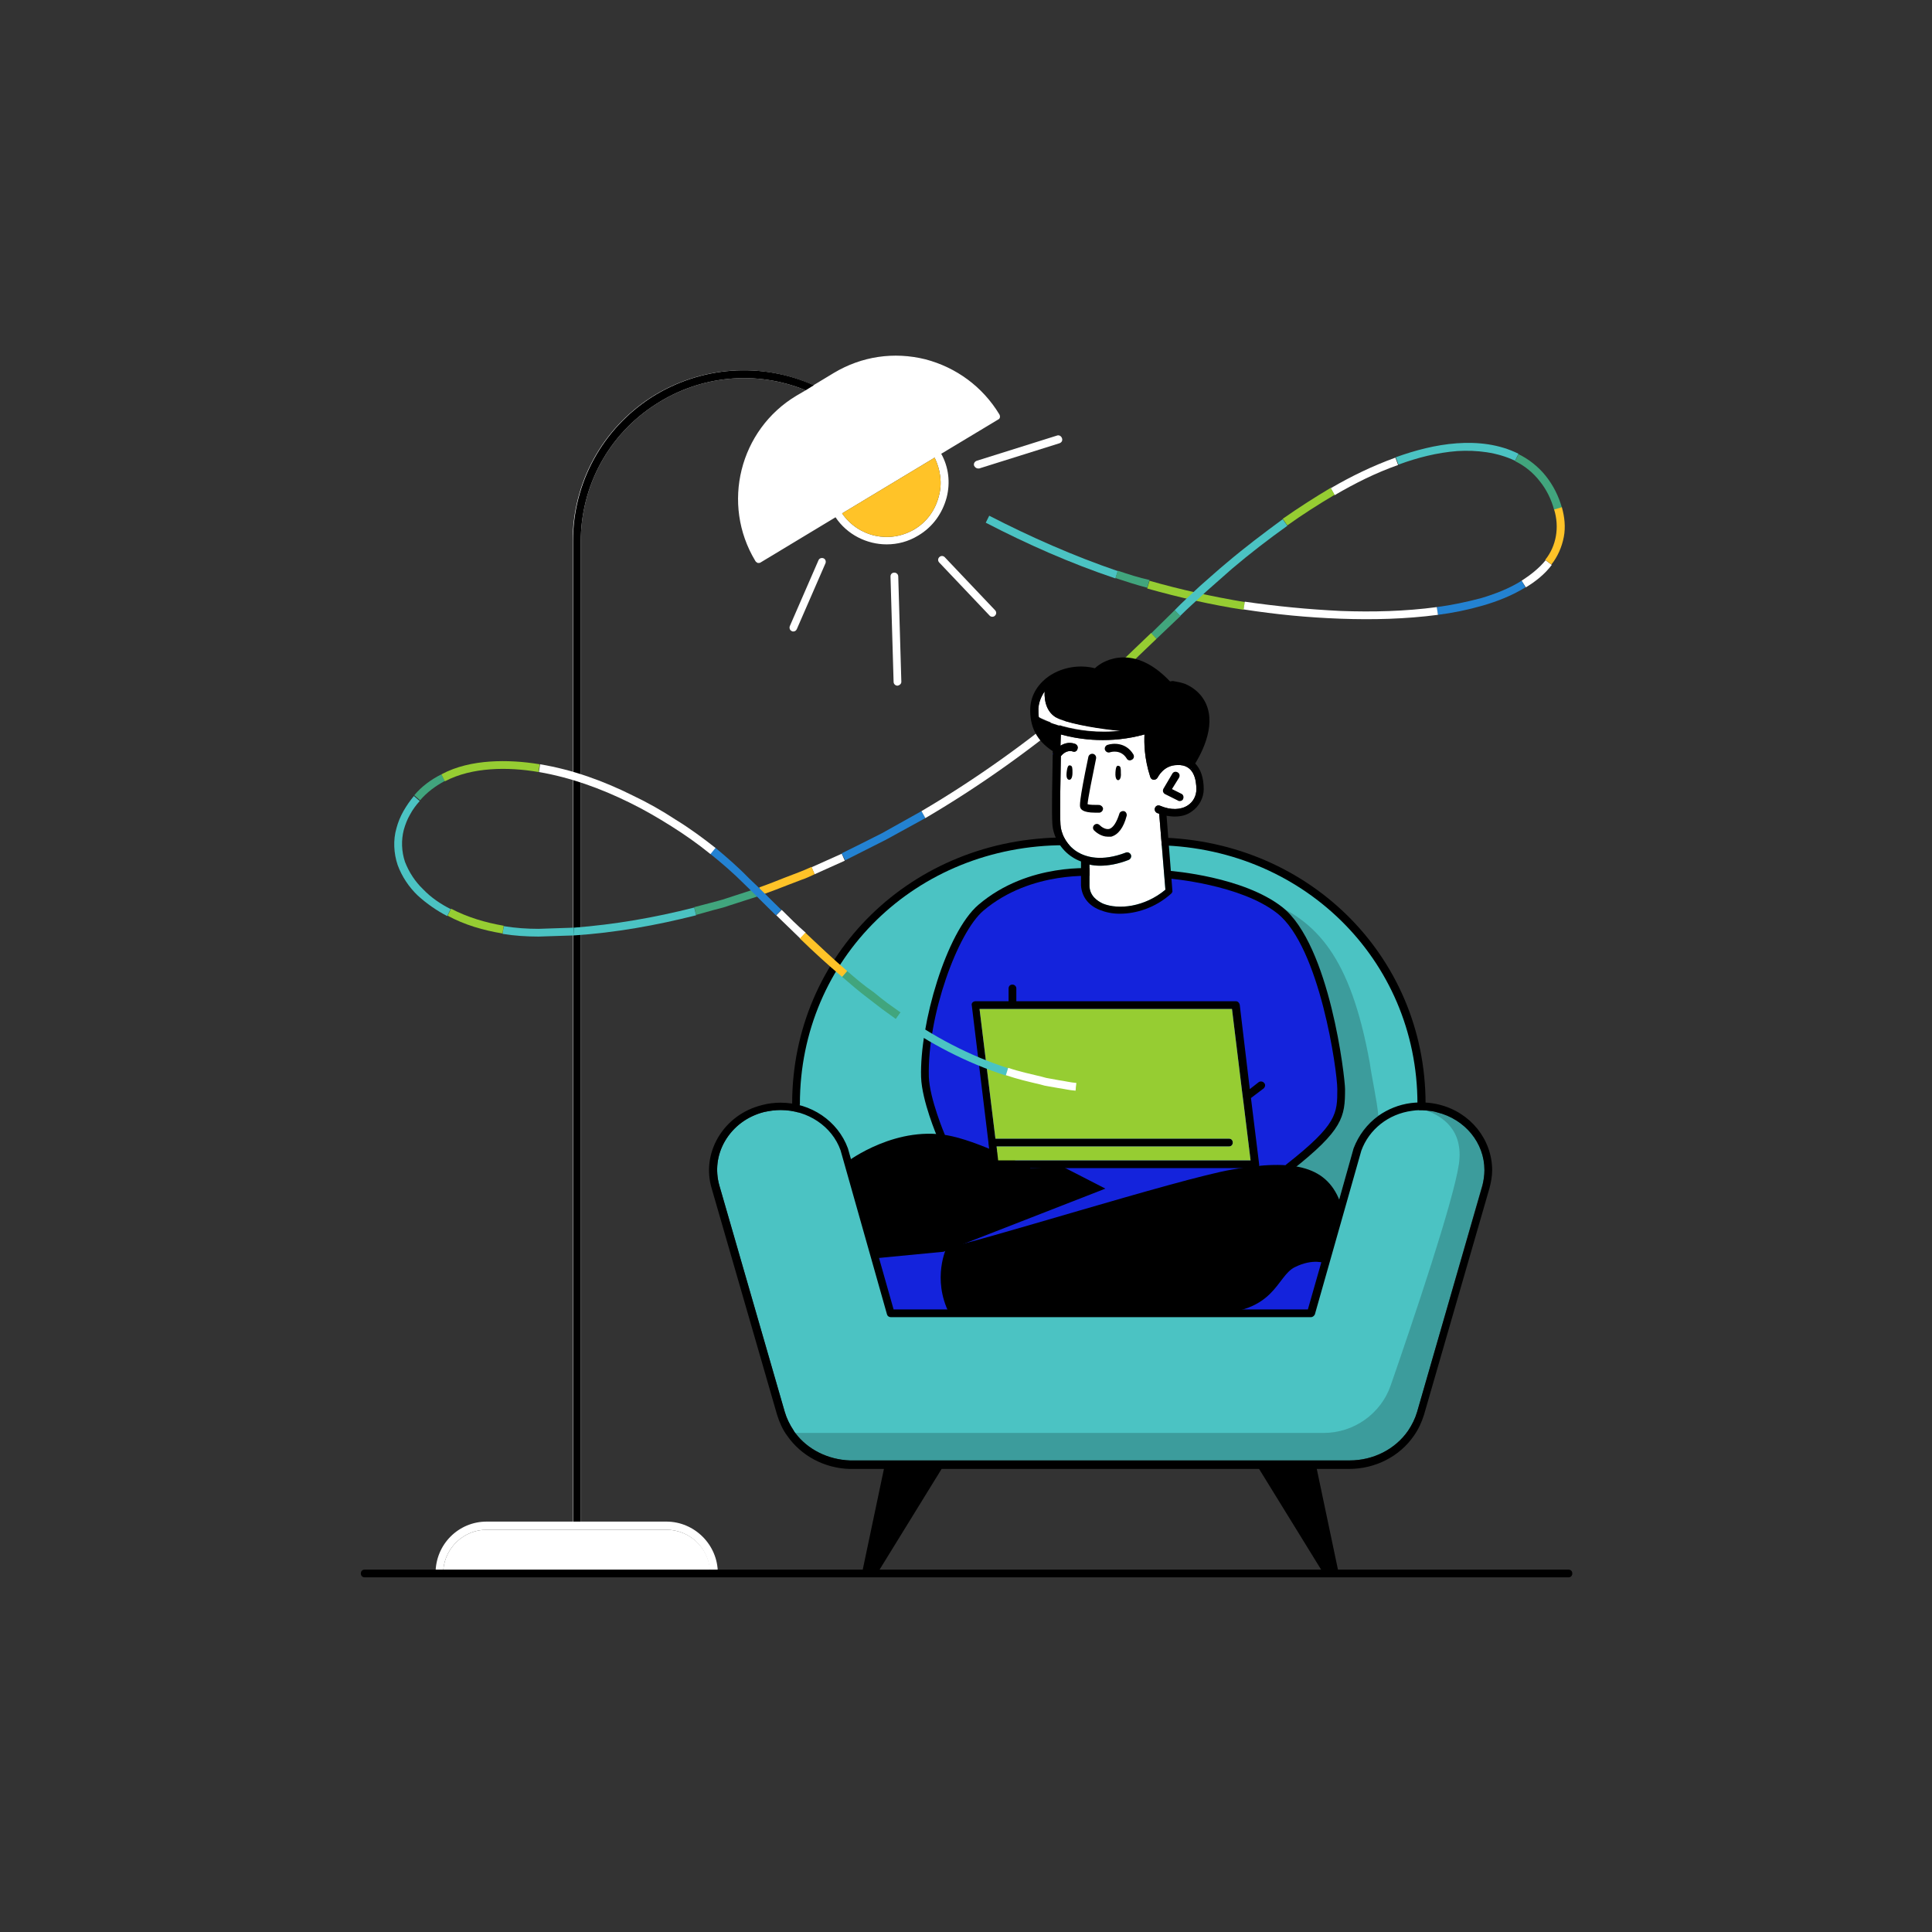 <svg aria-hidden="true" width="499" height="499" fill="none" xmlns="http://www.w3.org/2000/svg"><rect width="100%" height="100%" fill="#333333" stroke="none"/><path d="M258.1 107c-4.3-7.1-11.1-12.1-19.1-14.2-8.1-2-16.4-.8-23.6 3.5l-5.3 3.2c-13.6-6.1-29.3-4.9-41.9 3.1-12.7 8.2-20.3 22.1-20.3 37.2V393h-22.2c-7.3 0-13.2 5.9-13.2 13.3 0 .5.4 1 1 1h70.9c.5 0 1-.5 1-1 0-7.3-6-13.3-13.3-13.3H150V139.9c0-14.4 7.2-27.7 19.4-35.5 11.6-7.5 26-8.8 38.7-3.6l-2.4 1.4c-14.7 8.8-19.5 28-10.6 42.7.1.2.4.4.6.5h.2c.2 0 .4 0 .5-.1l19.4-11.7c3 4.5 8.1 7 13.2 7 2.8 0 5.6-.7 8.2-2.3 3.7-2.2 6.2-5.7 7.3-9.8 1-3.9.5-7.9-1.4-11.3l14.8-8.9c.4-.2.5-.8.2-1.3ZM114.5 405.4c.5-5.7 5.3-10.3 11.2-10.3h46.4c5.9 0 10.7 4.5 11.2 10.3h-68.8Zm128-277.3c-.9 3.6-3.1 6.7-6.3 8.6-6.4 3.8-14.5 2-18.7-4.1l23.9-14.4c1.5 3.1 2 6.6 1.1 9.9Z" fill="#fff"/><path d="M150 393.1V139.9c0-14.4 7.2-27.7 19.4-35.5 11.6-7.5 26-8.8 38.7-3.6l2.1-1.3c-13.6-6.1-29.3-4.9-41.9 3.1-12.7 8.2-20.3 22.1-20.3 37.2V393h2v.1Z" fill="#000"/><path d="M205.5 285.1c0-38.4 31.1-67.8 69.5-67.8h22.6c38.4 0 69.5 29.4 69.5 67.8l-23.5 63.4H226.9l-21.4-63.4Z" fill="#4BC3C3"/><path d="M383.4 302.2c0 1.4-.2 2.7-.6 4.1L366 364.7c-.5 1.7-1.3 3.3-2.3 4.8-3.3 4.8-9 7.7-15.1 7.7H219.5c-5.6-.2-10.9-2.8-14.1-7.1-.2-.2-.3-.4-.4-.6-1-1.5-1.8-3.1-2.3-4.8l-16.9-58.5c-1.1-3.9-.6-7.9 1.4-11.4 2.2-3.8 5.8-6.5 10.2-7.6 1.4-.3 2.8-.5 4.2-.5 7 0 13.3 4.2 15.5 10.4l12 42.4c.1.4.5.7 1 .7h108.5c.4 0 .8-.3 1-.7l12-42.3c2-5.5 7-9.5 13.1-10.3 1.2-.2 2.4-.2 3.6-.1 1 .1 2 .2 2.9.5 7.2 1.7 12.2 7.9 12.2 14.9Z" fill="#4BC3C3"/><path d="M383.4 302.2c0 1.4-.2 2.7-.6 4.1L366 364.7c-.5 1.7-1.3 3.3-2.3 4.8-3.3 4.8-9 7.7-15.1 7.7H219.5c-5.6-.2-10.9-2.8-14.1-7.1h136.5c7.8 0 14.8-5 17.3-12.3 6-17.3 16.2-47.6 17.6-57.1 1.3-8.9-4.4-12.5-8.5-13.9 1 .1 2 .2 2.9.5 7.2 1.7 12.2 7.9 12.2 14.9Z" fill="#000" opacity=".2"/><path d="M356 288.2c-2.9 2.1-5.1 5-6.4 8.4l-5 17.8-14-9.5 2.4-3.5 7.1-5.7c6.5-5.2 7.1-13.8 5.6-22-2.6-13.6-6-33.3-18.7-41.1 13 5.2 21.8 14.3 26.8 42 .5 3.7 1.9 9.9 2.2 13.6Z" fill="#000" opacity=".2"/><path d="m230.3 339.3-11.3-38 25.1-5.9s-2.8-6.5-3.7-10c-.9-3.5-2.4-16.7 2.7-30.2s7.8-21.9 18-25.3c10.2-3.4 13.8-4.9 18.9-4.4.2 2.7.8 9.7 6.8 9.6 5.9-.1 14.1-2.1 15.3-5-.3-1.8-1.1-4.2-1.1-4.2s14.7 1.1 23.2 5.5 14.5 11.4 18.4 28.1c3.9 16.6 6.3 26.3.6 32.6-5.7 6.3-12.9 11.9-12.9 11.9l15.7 9.3-7.4 26H230.3Z" fill="#1423DC"/><path d="M242.5 128.1c-.9 3.6-3.1 6.7-6.3 8.6-6.4 3.8-14.5 2-18.7-4.1l23.9-14.4c1.5 3.1 2 6.6 1.1 9.9Z" fill="#FFC328"/><path d="M183.4 405.4h-68.9c.5-5.7 5.3-10.3 11.2-10.3h46.4c5.9 0 10.8 4.5 11.3 10.3Z" fill="#fff"/><path d="M371.7 285.3c-2.4-.6-4.8-.7-7.3-.4-3.1.4-6 1.6-8.4 3.3-2.9 2.1-5.1 5-6.4 8.4l-5 17.8-6.8 23.8h-107L219 296.6c-2.6-7.1-9.6-11.8-17.4-11.8-1.6 0-3.2.2-4.7.6-4.9 1.2-9 4.2-11.5 8.5-2.3 4-2.9 8.6-1.6 13l16.9 58.5c.6 1.9 1.4 3.8 2.6 5.4 3.6 5.2 9.6 8.4 16.1 8.6h8.9l-5.7 27.1h3.9l16.7-27.1h82l16.7 27.1h3.9l-5.7-27.1h8.3c6.8 0 13.1-3.2 16.8-8.6 1.2-1.7 2-3.5 2.6-5.4l16.9-58.5c.4-1.5.7-3.1.7-4.6 0-8-5.6-15-13.7-17Zm11.2 20.9L366 364.7c-.5 1.7-1.3 3.3-2.3 4.8-3.3 4.8-9 7.7-15.1 7.7H219.5c-5.6-.2-10.9-2.8-14.1-7.1-.2-.2-.3-.4-.4-.6-1-1.5-1.8-3.1-2.3-4.8l-16.9-58.5c-1.1-3.9-.6-7.9 1.4-11.4 2.2-3.8 5.8-6.5 10.2-7.6 1.4-.3 2.8-.5 4.2-.5 7 0 13.3 4.2 15.5 10.4l12 42.4c.1.4.5.7 1 .7h108.5c.4 0 .8-.3 1-.7l12-42.3c2-5.5 7-9.5 13.1-10.3 1.2-.2 2.4-.2 3.6-.1 1 .1 2 .2 2.9.5 7.2 1.8 12.2 7.9 12.2 14.9 0 1.3-.2 2.7-.5 4Z" fill="#000"/><path d="M204.9 163.1c-.1 0-.3 0-.4-.1-.5-.2-.7-.8-.5-1.3l7.4-17c.2-.5.8-.7 1.3-.5.5.2.7.8.5 1.3l-7.4 17c-.2.4-.5.6-.9.6ZM231.8 177.1c-.5 0-1-.4-1-1l-.8-27.2c0-.6.4-1 1-1 .5 0 1 .4 1 1l.8 27.2c0 .5-.4.9-1 1ZM256.3 159.3c-.3 0-.5-.1-.7-.3l-13-13.7c-.4-.4-.4-1 0-1.4.4-.4 1-.4 1.4 0l13 13.7c.4.4.4 1 0 1.4-.2.2-.4.3-.7.3ZM252.6 121c-.4 0-.8-.3-1-.7-.2-.5.1-1.1.7-1.3l20.7-6.5c.5-.2 1.1.1 1.3.7.2.6-.1 1.1-.7 1.3l-20.7 6.5h-.3Z" fill="#fff"/><path d="M367.1 286.1c-.6 0-1-.5-1-1 0-37.4-30.1-66.8-68.4-66.8H275c-38.4 0-68.4 29.3-68.4 66.8 0 .6-.5 1-1 1s-1-.5-1-1c0-38.6 31-68.8 70.5-68.8h22.6c39.5 0 70.5 30.2 70.5 68.8-.1.5-.5 1-1.1 1ZM245.2 339.3c-4.6-9.1-.7-17.1-.7-17.1 6.3-.8 60.2-17.8 73.6-20.1 16.3-2.9 25-.9 28.3 9.1l-4.1 15.1s-3.1-1.4-7.9 1c-4.8 2.4-5 12-21.9 12" fill="#000"/><path d="M243.7 323.3 226 325c-1.8-5.4-7.1-25-7.1-25s12.9-9.8 27.1-6.5c8.3 1.9 20.2 8.2 20.2 8.2l8.4-.3 10.9 5.6M332.9 302.5c-.3 0-.6-.1-.8-.4-.3-.4-.3-1.1.2-1.4 13.1-10.3 13.1-13.1 13.1-19.4 0-4.7-4.5-36.7-15.5-45.4-9.5-7.5-27.9-9-28.1-9-.6 0-1-.5-.9-1.1 0-.6.5-1 1.1-.9.8.1 19.1 1.5 29.2 9.4 12.3 9.8 16.2 44.1 16.2 47 0 7.2-.5 10.5-13.8 21-.3.1-.5.2-.7.2Z" fill="#000"/><path d="M243.1 294.5c-.4 0-.8-.2-.9-.6-.2-.4-4.1-9.6-4.3-15.7-.4-13.7 6.5-37.4 14.8-44.5 13-11.1 29.9-9.4 30.6-9.4.5.1.9.6.9 1.1 0 .5-.5.9-1.1.9-.2 0-16.7-1.6-29.1 8.9-6.6 5.6-14.5 27-14.1 42.9.2 5.7 4.1 14.9 4.1 14.9.2.5 0 1.1-.5 1.3-.2.2-.3.2-.4.2Z" fill="#000"/><path d="M326.5 279.7c-.3-.4-1-.5-1.4-.2l-2.3 1.8-2.6-21.8c-.1-.5-.5-.9-1-.9h-56.7v-3.3c0-.6-.5-1-1-1-.6 0-1 .4-1 1v3.3H252c-.3 0-.6.1-.8.3-.2.2-.3.5-.2.8l4.3 35.4v.2l.7 5.5c.1.5.5.9 1 .9h67.2c.3 0 .6-.1.8-.3.2-.2.3-.5.2-.8l-2.1-17 3.3-2.5c.4-.4.5-1 .1-1.4Zm-68.7 20-.4-3.6h60c.6 0 1-.4 1-1s-.4-1-1-1h-60.3l-4.1-33.5h65.2l2.7 22.1.3 2.3 1.8 14.7h-65.2Z" fill="#000"/><path d="M323 299.7h-65.2l-.4-3.6h60c.6 0 1-.4 1-1s-.4-1-1-1h-60.3l-4.1-33.5h65.2l2.7 22.1.3 2.3 1.8 14.7Z" fill="#96CD32"/><path d="m255.5 133.2-.9 1.8c10.8 5.6 21.9 10.5 33.5 14.4l.6-1.9c-11.4-3.9-22.5-8.8-33.2-14.3Z" fill="#4BC3C3"/><path d="m288.7 147.4-.6 1.9c2.7.9 5.5 1.8 8.2 2.5l.6-2c-2.8-.6-5.5-1.5-8.2-2.4Z" fill="#41A57D"/><path d="m296.9 150-.6 2c8.2 2.3 16.5 4.2 24.9 5.5l.3-2c-8.3-1.4-16.6-3.2-24.6-5.5Z" fill="#96CD32"/><path d="m401.4 131.7 2-.6c-.8-2.9-2.2-5.7-4.1-8.1-1.9-2.4-4.4-4.4-7.1-5.7l-.9 1.8c2.5 1.2 4.7 3 6.4 5.2 1.7 2.1 3 4.7 3.7 7.4Z" fill="#41A57D"/><path d="m393 150 1.1 1.7c2.5-1.5 4.9-3.4 6.7-5.8l-1.6-1.2c-1.7 2.1-3.9 3.8-6.2 5.3Z" fill="#fff"/><path d="m399.1 144.6 1.6 1.2c1.6-2 2.7-4.5 3.2-7.1.5-2.6.2-5.2-.5-7.7l-2 .6c1.4 4.5.6 9.4-2.3 13Z" fill="#FFC328"/><path d="m371.1 156.8.3 2c3.9-.5 7.8-1.3 11.6-2.4 3.8-1.1 7.6-2.6 11-4.7l-1-1.7c-3.2 2-6.8 3.4-10.5 4.5-3.8 1-7.6 1.8-11.4 2.3Z" fill="#2382D2"/><path d="m391.3 119 .9-1.8c-5-2.5-10.6-3.1-16-2.7-5.4.4-10.7 1.8-15.7 3.6l.7 1.9c4.9-1.8 10-3.1 15.2-3.5 5-.3 10.3.3 14.9 2.5Z" fill="#4BC3C3"/><path d="m361.1 120.1-.7-1.9c-5.8 2.1-11.4 4.8-16.7 7.9l1 1.8c5.3-3.1 10.7-5.8 16.4-7.8Z" fill="#fff"/><path d="m344.7 127.8-1-1.8c-4.2 2.5-8.4 5.2-12.4 8l1.2 1.7c3.9-2.8 8-5.4 12.2-7.9Z" fill="#96CD32"/><path d="m321.5 155.4-.3 2c8.3 1.3 16.6 2.1 25 2.4 8.4.3 16.8.1 25.2-1l-.3-2c-8.2 1.1-16.5 1.3-24.8 1-8.3-.4-16.6-1.2-24.8-2.4Z" fill="#fff"/><path d="m332.5 135.8-1.2-1.7c-4.9 3.6-9.8 7.3-14.4 11.2-2.3 1.9-4.6 4-6.9 6-2.2 2.1-4.5 4.1-6.6 6.3l1.4 1.5c2.1-2.1 4.4-4.1 6.6-6.2 2.3-2 4.5-4 6.8-6 4.6-3.9 9.4-7.6 14.3-11.1Z" fill="#4BC3C3"/><path d="m304.9 159.1-1.5-1.5-6.1 6 1.4 1.4 6.2-5.9Z" fill="#41A57D"/><path d="m298.7 165-1.4-1.5-4.6 4.4c-1.5 1.4-3 3-4.6 4.3-3.2 2.8-6.3 5.6-9.5 8.4l1.3 1.6 9.6-8.4c1.6-1.4 3.1-2.9 4.6-4.4l4.6-4.4Z" fill="#96CD32"/><path d="m196.7 231.2-.7-1.9-8.3 2.7c-1.4.5-2.8.8-4.2 1.2l-4.2 1.1.5 2 4.3-1.2c1.4-.4 2.9-.7 4.2-1.2l8.4-2.7Z" fill="#41A57D"/><path d="m218.2 222.3-.8-1.8-7.8 3.5.8 1.8 7.8-3.5Z" fill="#fff"/><path d="m210.4 225.8-.8-1.9c-1.1.5-2.2 1-3.3 1.4l-3.4 1.3c-2.3.9-4.5 1.8-6.8 2.6l.7 1.9c2.3-.8 4.6-1.7 6.9-2.6l3.4-1.3c1-.3 2.2-.9 3.3-1.4Z" fill="#FFC328"/><path d="m239 211.3-1-1.8-10.2 5.7c-3.5 1.8-7 3.5-10.4 5.2l.9 1.8c3.5-1.8 7-3.5 10.5-5.3l10.2-5.6Z" fill="#2382D2"/><path d="m179.8 236.4-.5-2c-10.2 2.6-20.6 4.4-31.1 5.2l.1 2c10.7-.7 21.2-2.6 31.5-5.2Z" fill="#4BC3C3"/><path d="m148.3 241.6-.1-2-9.1.3c-3 0-6-.2-9-.7l-.3 2c3.1.5 6.2.7 9.3.7l9.2-.3Z" fill="#4BC3C3"/><path d="m129.8 241.1.3-2c-4.7-.8-9.4-2.2-13.6-4.4l-.9 1.8c4.4 2.4 9.3 3.8 14.2 4.6Z" fill="#96CD32"/><path d="m279.9 182.2-1.3-1.6c-12.7 10.7-26.3 20.5-40.6 28.9l1 1.8c14.5-8.5 28.1-18.3 40.9-29.1Z" fill="#fff"/><path d="m115.5 236.6.9-1.8c-2.6-1.3-5.1-3-7.1-5.1-2.1-2-3.7-4.5-4.7-7.1-.9-2.7-1-5.6-.3-8.3.4-1.4.9-2.7 1.6-3.9.7-1.3 1.5-2.4 2.5-3.5l-1.5-1.3c-1 1.2-1.9 2.5-2.7 3.9-.8 1.4-1.4 2.9-1.8 4.4-.9 3.1-.7 6.5.3 9.5 1.1 3 2.9 5.7 5.2 7.9 2.3 2.1 4.9 3.9 7.6 5.3Z" fill="#4BC3C3"/><path d="m107 205.4 1.5 1.3c1.8-2.1 4-3.7 6.4-5l-.9-1.7c-2.6 1.3-5.1 3.1-7 5.4Z" fill="#41A57D"/><path d="m114 200 .9 1.8c3.6-1.9 7.7-2.8 11.8-3.1 4.1-.3 8.3 0 12.4.7l.3-2c-4.2-.7-8.6-1-12.9-.7-4.2.3-8.6 1.2-12.5 3.3Z" fill="#96CD32"/><path d="m218.8 250.8-1.3 1.5c2.2 1.9 4.4 3.8 6.8 5.6 1.2.9 2.3 1.8 3.5 2.7l3.6 2.6 1.2-1.7-3.5-2.5c-1.2-.9-2.3-1.8-3.4-2.7-2.5-1.7-4.7-3.6-6.9-5.5Z" fill="#41A57D"/><path d="m201.9 235-1.4 1.4c2.1 2 4.1 4 6.2 6l1.4-1.5c-2.2-1.9-4.2-3.9-6.2-5.9Z" fill="#fff"/><path d="m208 240.9-1.4 1.5c3.5 3.4 7.1 6.7 10.9 9.9l1.3-1.5c-3.7-3.2-7.2-6.5-10.8-9.9Z" fill="#FFC328"/><path d="m184.7 218.9-1.3 1.6c3 2.4 6 5 8.7 7.7 2.8 2.7 5.5 5.5 8.3 8.2l1.4-1.4c-2.8-2.7-5.5-5.5-8.4-8.2-2.7-2.8-5.7-5.4-8.7-7.9Z" fill="#2382D2"/><path d="m232.5 261.6-1.2 1.7c8.7 6.2 18.3 11.2 28.5 14.5l.6-1.9c-10-3.2-19.4-8.2-27.9-14.3Z" fill="#4BC3C3"/><path d="m260.4 275.8-.6 1.9c2.9 1 5.9 1.7 8.9 2.4l1.1.3 1.1.2 2.3.4c1.5.2 3 .6 4.6.7l.2-2c-1.5-.1-3-.5-4.5-.7l-2.2-.4-1.1-.2-1.1-.3c-2.8-.7-5.8-1.3-8.7-2.3Z" fill="#fff"/><path d="m278.1 279.7-.2 2c2.5.2 4.9.5 7.4.7l7.4.2v-2l-7.3-.2c-2.4-.2-4.8-.5-7.3-.7Z" fill="#96CD32"/><path d="m139.5 197.4-.3 2c8.1 1.4 15.9 4.2 23.4 7.9 3.7 1.8 7.3 3.9 10.8 6.1 3.5 2.2 6.9 4.6 10.1 7.2l1.3-1.6c-3.3-2.6-6.7-5.1-10.3-7.3-3.5-2.3-7.2-4.4-11-6.2-7.6-3.8-15.6-6.7-24-8.1ZM289.5 188.7c-11.9 1.4-20.9-3.3-21-3.4-.1 0-.1-.1-.2-.1-.1-.7-.1-1.4-.1-2.2.1-1.6.7-3.1 1.6-4.4-.1 2.5.5 5.9 4 7.2 3.6 1.3 10.4 2.4 15.7 2.9ZM307.9 198.7c-.1 0-.2-.2-.4-.2 0 0 0-.1.1-.1l.3.3Z" fill="#fff"/><path d="M309 203.9c0 1.6-.8 3.2-2.2 4.1-1.8 1.2-4.4 1.3-7.2.1-.5-.2-1.1 0-1.3.6-.2.5.1 1.1.6 1.3.2.1.4.1.5.2l1.6 19.6c-5.4 4.5-12.1 5.2-16.1 3.6-1.5-.7-3.4-2-3.5-4.5v-5.6c.8.2 1.8.3 2.7.3 2.1 0 4.6-.4 7.4-1.5.5-.2.8-.8.6-1.3-.2-.5-.8-.8-1.3-.6-6.3 2.4-10.3 1.2-12.6-.2-3-1.9-4.2-5-4.3-7-.2-3.2 0-11.6.1-17.7.4-.5 1.6-1.7 3.1-1.2.5.2 1.1-.1 1.2-.7.2-.5-.1-1.1-.7-1.3-1.5-.5-2.7-.1-3.7.5 0-1.2.1-2.2.1-2.9 5.1 1.4 12.9 2.4 21.6 0-.1 2.1-.1 6.1 1.5 11 .1.4.5.7.9.7s.8-.2 1-.6c.1-.1 1.5-3.2 5.1-3.2 4.3-.2 4.9 3.9 4.9 6.3Z" fill="#fff"/><path d="M288.9 197.8c-.4-.1-.7.1-.8 1.7-.1 1.7.4 2 .7 2 .4 0 .8-.6.7-1.8 0-1.2 0-1.8-.6-1.9ZM276.4 197.7c-.4-.1-.7.1-.9 1.7-.2 1.7.3 2 .7 2 .4 0 .8-.5.8-1.8 0-1.2 0-1.8-.6-1.9Z" fill="#000"/><path d="M307.9 198.7c-.1 0-.2-.2-.4-.2 0 0 0-.1.1-.1l.3.3Z" fill="#1423DC"/><path d="M307.6 198.4c-.1 0-.1.1 0 0 .1.1.2.3.3.3l-.3-.3Z" fill="#1423DC"/><path d="M310.3 179.8c-1.1-1.4-2.6-2.5-4.3-3.2-.9-.3-1.8-.5-3-.7-.2 0-.4 0-.8.1-3.8-4-7.8-6.2-12-6.2-3.5 0-6.2 1.6-7.4 2.8-3.9-1-8.2-.3-11.5 1.8-3.1 2-5 5-5.2 8.4-.2 4.8 1.6 8.5 5.8 11.2v.8c-.1 6.1-.3 14.7-.1 18 .2 3.3 2.2 6.7 5.2 8.6.6.4 1.4.8 2.2 1.1v6.2c.2 2.8 1.8 5.1 4.8 6.3 1.5.6 3.2 1 5.2 1 4.2 0 9.2-1.5 13.3-5.2.2-.2.4-.5.3-.8l-1.5-19.3c.7.1 1.4.2 2.1.2 1.7 0 3.2-.4 4.4-1.3 1.9-1.3 3.1-3.5 3.1-5.8 0-2.9-.8-5.2-2.2-6.6 2.8-4.6 5.8-12 1.6-17.4Zm-2.7 18.6.3.3c-.1 0-.3-.2-.3-.3-.1 0-.1.1 0 0Zm-39.3-13.2c-.1-.7-.1-1.4-.1-2.2.1-1.6.7-3.1 1.6-4.4-.1 2.5.5 5.9 4 7.2 3.6 1.4 10.4 2.5 15.6 3-11.9 1.4-20.9-3.3-21-3.4 0-.1 0-.2-.1-.2Zm40.7 18.7c0 1.6-.8 3.2-2.2 4.1-1.8 1.2-4.4 1.3-7.2.1-.5-.2-1.1 0-1.3.6-.2.5.1 1.1.6 1.3.2.1.4.1.5.2l1.6 19.6c-5.4 4.5-12.1 5.2-16.1 3.6-1.5-.7-3.4-2-3.5-4.5v-5.6c.8.2 1.8.3 2.7.3 2.1 0 4.6-.4 7.4-1.5.5-.2.8-.8.6-1.3-.2-.5-.8-.8-1.3-.6-6.3 2.4-10.3 1.2-12.6-.2-3-1.9-4.2-5-4.3-7-.2-3.2 0-11.6.1-17.7.4-.5 1.6-1.7 3.1-1.2.5.2 1.1-.1 1.2-.7.2-.5-.1-1.1-.7-1.3-1.5-.5-2.7-.1-3.7.5 0-1.2.1-2.2.1-2.9 5.1 1.4 12.9 2.4 21.6 0-.1 2.1-.1 6.1 1.5 11 .1.4.5.7.9.7s.8-.2 1-.6c.1-.1 1.5-3.2 5.1-3.2 4.3-.2 4.9 3.9 4.9 6.3Z" fill="#000"/><path d="M282.9 209.9c-3.4 0-3.8-1-3.9-1.4-.1-.3-.4-1.1 2.1-13 .1-.5.6-.9 1.2-.8.5.1.9.6.8 1.2-1 4.9-2.1 10.3-2.2 11.8.5.2 1.8.2 2.9.2.5 0 1 .4 1.1.9 0 .6-.4 1-.9 1.1h-1.1ZM304.7 206.9c-.1 0-.3 0-.4-.1l-3.4-1.7c-.2-.1-.4-.3-.5-.6-.1-.3 0-.6.1-.8l2.3-3.9c.3-.5.9-.6 1.4-.3.5.3.6.9.3 1.4l-1.8 2.9 2.4 1.2c.5.2.7.8.5 1.3-.1.4-.5.6-.9.6ZM286.1 216.1c-1.7 0-3.1-1.2-3.5-1.6-.4-.4-.4-1 0-1.4.4-.4 1-.4 1.4 0 .6.6 1.6 1.2 2.5 1 1-.3 1.9-1.7 2.6-3.9.1-.5.7-.8 1.2-.7.5.1.8.7.7 1.2-.8 3.1-2.2 4.9-4 5.4h-.9ZM291.8 196.4c-.3 0-.7-.2-.8-.5-1.5-2.4-4-1.7-4.3-1.6-.5.2-1.1-.1-1.3-.6-.2-.5.1-1.1.6-1.3 1.5-.5 4.8-.7 6.7 2.4.3.5.2 1.1-.3 1.4-.2.1-.4.2-.6.2Z" fill="#000"/><path d="M272 194.5v.4c-.1-.1-.1-.2 0-.4Z" fill="#1423DC"/><path d="M405.1 407.4H94.2c-.6 0-1-.4-1-1s.4-1 1-1h310.9c.6 0 1 .4 1 1s-.4 1-1 1Z" fill="#000"/></svg>